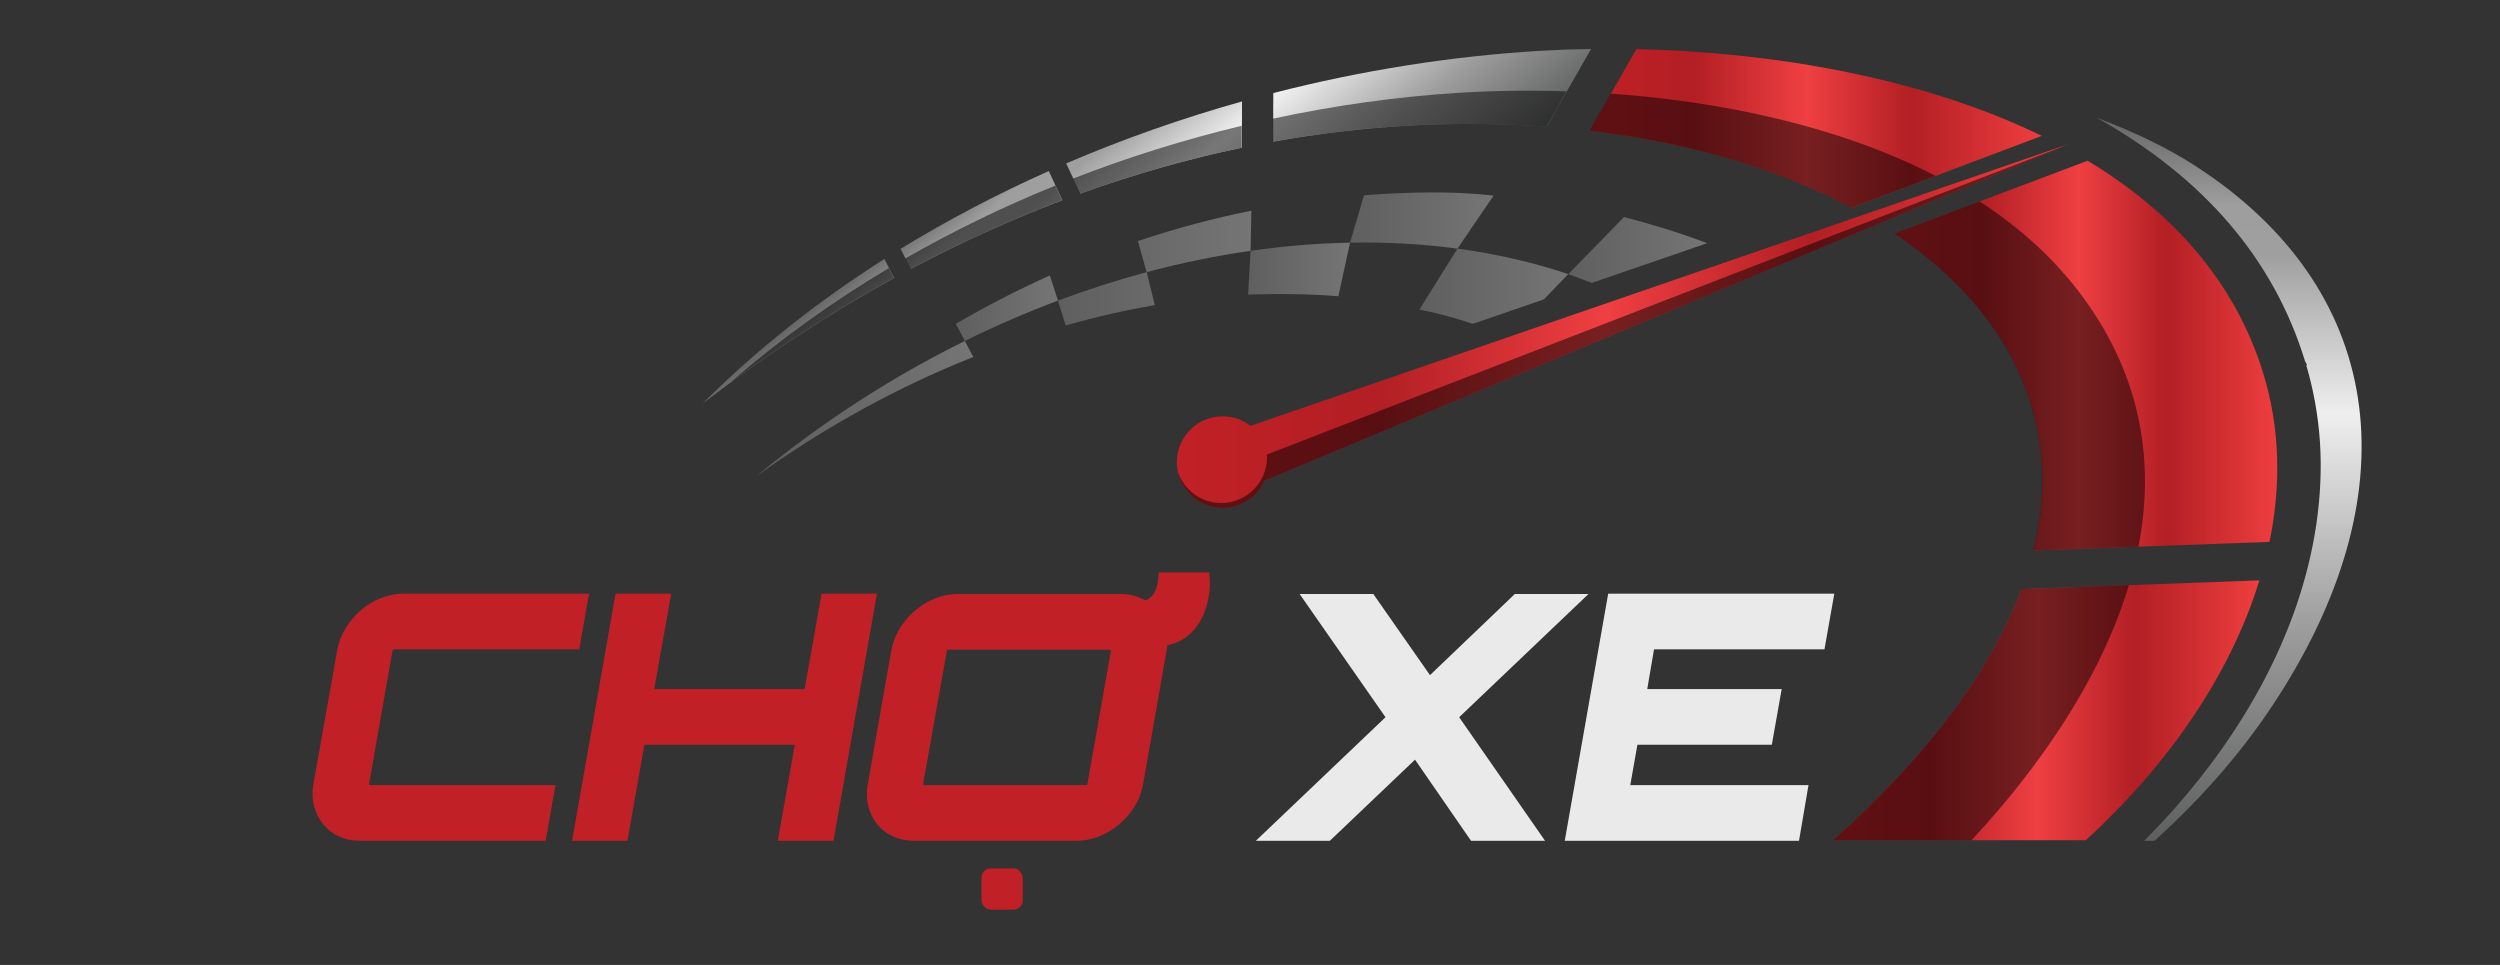 <?xml version="1.0" encoding="UTF-8"?>
<svg xmlns="http://www.w3.org/2000/svg" xmlns:xlink="http://www.w3.org/1999/xlink" viewBox="0 0 1080 416.85">
  <rect x="0" y="0" width="1080" height="416.85" fill="#333333" stroke="none"/>
  <defs>
    <style>
      .cls-1 {
        fill: url(#_Áåçûìÿííûé_ãðàäèåíò_1519-9);
      }

      .cls-1, .cls-2, .cls-3 {
        fill-rule: evenodd;
      }

      .cls-4 {
        fill: url(#_Áåçûìÿííûé_ãðàäèåíò_20492);
      }

      .cls-5 {
        fill: #eaeaea;
      }

      .cls-6 {
        fill: #c12026;
      }

      .cls-7 {
        fill: url(#_Áåçûìÿííûé_ãðàäèåíò_20492-3);
      }

      .cls-8 {
        fill: url(#_Áåçûìÿííûé_ãðàäèåíò_20492-2);
      }

      .cls-2 {
        fill: url(#_Áåçûìÿííûé_ãðàäèåíò_20492-4);
      }

      .cls-9 {
        fill: url(#_Áåçûìÿííûé_ãðàäèåíò_1519);
      }

      .cls-10, .cls-3 {
        fill: #010101;
        mix-blend-mode: multiply;
        opacity: .5;
      }

      .cls-11 {
        isolation: isolate;
      }

      .cls-12 {
        fill: url(#_Áåçûìÿííûé_ãðàäèåíò_1519-8);
      }

      .cls-12, .cls-13, .cls-14, .cls-15, .cls-16, .cls-17, .cls-18 {
        opacity: .4;
      }

      .cls-13 {
        fill: url(#_Áåçûìÿííûé_ãðàäèåíò_1519-5);
      }

      .cls-14 {
        fill: url(#_Áåçûìÿííûé_ãðàäèåíò_1519-6);
      }

      .cls-15 {
        fill: url(#_Áåçûìÿííûé_ãðàäèåíò_1519-4);
      }

      .cls-16 {
        fill: url(#_Áåçûìÿííûé_ãðàäèåíò_1519-2);
      }

      .cls-17 {
        fill: url(#_Áåçûìÿííûé_ãðàäèåíò_1519-3);
      }

      .cls-18 {
        fill: url(#_Áåçûìÿííûé_ãðàäèåíò_1519-7);
      }
    </style>
    <linearGradient id="_Áåçûìÿííûé_ãðàäèåíò_20492" data-name="Áåçûìÿííûé ãðàäèåíò 20492" x1="791.9" y1="306.85" x2="976.06" y2="306.85" gradientUnits="userSpaceOnUse">
      <stop offset="0" stop-color="#c12026"></stop>
      <stop offset=".23" stop-color="#b21f24"></stop>
      <stop offset=".48" stop-color="#ef3f42"></stop>
      <stop offset=".71" stop-color="#b21f24"></stop>
      <stop offset="1" stop-color="#ef3e3f"></stop>
    </linearGradient>
    <linearGradient id="_Áåçûìÿííûé_ãðàäèåíò_20492-2" data-name="Áåçûìÿííûé ãðàäèåíò 20492" x1="686.79" y1="55.48" x2="882.05" y2="55.48" xlink:href="#_Áåçûìÿííûé_ãðàäèåíò_20492"></linearGradient>
    <linearGradient id="_Áåçûìÿííûé_ãðàäèåíò_20492-3" data-name="Áåçûìÿííûé ãðàäèåíò 20492" x1="818.47" y1="153.63" x2="983.77" y2="153.63" xlink:href="#_Áåçûìÿííûé_ãðàäèåíò_20492"></linearGradient>
    <linearGradient id="_Áåçûìÿííûé_ãðàäèåíò_1519" data-name="Áåçûìÿííûé ãðàäèåíò 1519" x1="545.65" y1="157.52" x2="452.85" y2="46.93" gradientUnits="userSpaceOnUse">
      <stop offset="0" stop-color="#5e5f5f"></stop>
      <stop offset=".3" stop-color="#9e9e9e"></stop>
      <stop offset=".59" stop-color="#f0efef"></stop>
      <stop offset=".81" stop-color="#9f9f9f"></stop>
      <stop offset=".88" stop-color="#9e9e9e"></stop>
      <stop offset="1" stop-color="#656565"></stop>
    </linearGradient>
    <linearGradient id="_Áåçûìÿííûé_ãðàäèåíò_20492-4" data-name="Áåçûìÿííûé ãðàäèåíò 20492" x1="508.41" y1="140.83" x2="893.65" y2="140.83" xlink:href="#_Áåçûìÿííûé_ãðàäèåíò_20492"></linearGradient>
    <linearGradient id="_Áåçûìÿííûé_ãðàäèåíò_1519-2" data-name="Áåçûìÿííûé ãðàäèåíò 1519" x1="344.08" y1="133.15" x2="568.6" y2="133.15" xlink:href="#_Áåçûìÿííûé_ãðàäèåíò_1519"></linearGradient>
    <linearGradient id="_Áåçûìÿííûé_ãðàäèåíò_1519-3" data-name="Áåçûìÿííûé ãðàäèåíò 1519" x1="583.88" y1="107.97" x2="889.13" y2="107.97" xlink:href="#_Áåçûìÿííûé_ãðàäèåíò_1519"></linearGradient>
    <linearGradient id="_Áåçûìÿííûé_ãðàäèåíò_1519-4" data-name="Áåçûìÿííûé ãðàäèåíò 1519" x1="180" y1="176.56" x2="658" y2="176.56" xlink:href="#_Áåçûìÿííûé_ãðàäèåíò_1519"></linearGradient>
    <linearGradient id="_Áåçûìÿííûé_ãðàäèåíò_1519-5" data-name="Áåçûìÿííûé ãðàäèåíò 1519" x1="486.42" y1="95.27" x2="802.05" y2="95.27" xlink:href="#_Áåçûìÿííûé_ãðàäèåíò_1519"></linearGradient>
    <linearGradient id="_Áåçûìÿííûé_ãðàäèåíò_1519-6" data-name="Áåçûìÿííûé ãðàäèåíò 1519" x1="512.76" y1="123.66" x2="840.15" y2="123.66" xlink:href="#_Áåçûìÿííûé_ãðàäèåíò_1519"></linearGradient>
    <linearGradient id="_Áåçûìÿííûé_ãðàäèåíò_1519-7" data-name="Áåçûìÿííûé ãðàäèåíò 1519" x1="470.48" y1="116.4" x2="694.53" y2="116.4" xlink:href="#_Áåçûìÿííûé_ãðàäèåíò_1519"></linearGradient>
    <linearGradient id="_Áåçûìÿííûé_ãðàäèåíò_1519-8" data-name="Áåçûìÿííûé ãðàäèåíò 1519" x1="326.6" y1="115.79" x2="751.97" y2="115.79" xlink:href="#_Áåçûìÿííûé_ãðàäèåíò_1519"></linearGradient>
    <linearGradient id="_Áåçûìÿííûé_ãðàäèåíò_1519-9" data-name="Áåçûìÿííûé ãðàäèåíò 1519" x1="962.98" y1="363.23" x2="962.98" y2="50.86" xlink:href="#_Áåçûìÿííûé_ãðàäèåíò_1519"></linearGradient>
  </defs>
  <g class="cls-11">
    <g id="Layer_1" data-name="Layer 1">
      <g>
        <g>
          <path class="cls-4" d="m791.9,362.98h109.19c36.41-33.37,62.77-72.49,74.97-112.26l-102.85,3.76c-12.5,33.81-38.6,70.38-81.31,108.5Z"></path>
          <path class="cls-8" d="m882.05,58.69c-53.33-25.96-118.9-36.23-175.14-37.47l-20.13,35.25c43.07,5.06,81.71,16.54,113.03,33.26l82.23-31.04Z"></path>
          <path class="cls-7" d="m977.75,161.35c-12.47-40.66-40.38-70.49-75.9-91.93l-83.38,31.48c48.82,32.71,73.84,80.43,60,136.92l101.96-3.73c5.07-24.67,4.51-49.32-2.68-72.75Z"></path>
        </g>
        <path class="cls-9" d="m389.05,107.5l4.44,8.69c21.76-11.55,43.61-21.42,65.47-29.68l-5.89-12.62c-22.16,9.88-43.61,21.1-64.02,33.62Zm-85.46,66.78c27.24-20.92,54.87-38.94,82.68-54.2l-4.21-8.22c-28.67,18.22-55.14,39.06-78.48,62.42Zm163.1-90.64c23.33-8.41,46.63-15,69.8-19.84l.06-19.98c-25.84,7.25-51.31,16.19-75.95,26.77l6.09,13.06Zm198.72-61.69c-38.15,2.28-77.08,8.42-115.35,18.25l-.07,20.99c38.95-7.02,77.43-9.13,114.84-6.71,1.12.07,2.24.15,3.36.23l19.16-33.56c-7.57.11-14.91.39-21.94.81Z"></path>
        <g>
          <path class="cls-10" d="m836.15,75.98c-42.31-21.85-93.34-32.19-140.32-35.53l-9.15,16.02c43.07,5.06,81.71,16.54,113.03,33.26l36.43-13.75Z"></path>
          <path class="cls-10" d="m873.21,254.48c-12.5,33.81-38.6,70.38-81.31,108.5h59.81c29.42-31.66,55.89-69.92,67.98-110.2l-46.48,1.7Z"></path>
          <path class="cls-10" d="m315.48,165.27c23.34-17.13,46.94-32.16,70.68-45.19l-2.18-4.27c-24.4,14.53-47.42,31.04-68.5,49.45Z"></path>
          <path class="cls-10" d="m878.36,237.83l45.45-1.66c6.96-35.7,1.69-72.45-23.51-107.17-12.14-16.71-27.57-30.57-45.13-41.99l-36.8,13.89c48.82,32.71,73.84,80.43,60,136.92Z"></path>
          <path class="cls-10" d="m629.99,40.1c-26.48,1.67-53.35,5.42-80.09,11.16l-.03,9.93c38.95-7.02,77.43-9.13,114.84-6.71,1.12.07,2.24.15,3.36.23l8.71-15.25c-16.57-.55-32.37-.26-46.79.65Z"></path>
          <path class="cls-10" d="m466.58,83.65c23.33-8.41,46.63-15,69.8-19.84l.03-9.48c-24.62,5.92-49.05,13.55-72.87,22.81l3.04,6.51Z"></path>
          <path class="cls-10" d="m391.07,111.67l2.31,4.52c21.76-11.55,43.61-21.42,65.47-29.68l-2.96-6.34c-22.31,9.06-44.03,19.57-64.82,31.5Z"></path>
        </g>
        <path class="cls-2" d="m527.67,179.85c4.72-.12,9.1,1.43,12.58,4.11l353.4-121.72-347.37,145.37c-3.01,6.76-9.7,11.58-17.57,11.79-10.89.29-20.01-8.36-20.3-19.26-.29-10.89,8.36-20.01,19.26-20.3"></path>
        <path class="cls-3" d="m893.65,62.25l-346.34,134.09c.03.56.05,1.12.04,1.69-.26,10.44-8.71,19-19.26,19.28-8.76.23-16.37-5.32-19.16-13.17,2.09,8.94,10.26,15.52,19.78,15.27,7.87-.21,14.57-5.02,17.57-11.79h0"></path>
        <path class="cls-16" d="m412.94,139.87l3.87,7.42c13.32-6.57,26.76-12.38,40.25-17.43l-3.55-10.86c-13.68,6.14-27.23,13.09-40.56,20.87Z"></path>
        <path class="cls-17" d="m737.47,105.05c-11.97-4.58-24.58-8.34-35.89-11.3l-24.09,24.67c3.41,1.24,6.8,2.49,10.17,3.79l49.81-17.15Z"></path>
        <path class="cls-15" d="m326.6,205.82c30.17-21.68,61.95-38.96,93.91-51.62h0l-3.71-6.9c-31.13,15.36-61.57,34.87-90.21,58.53Z"></path>
        <path class="cls-13" d="m629.64,107.42l15.59-22.93h-.05c-18.21-2.07-36.98-1.52-55.93-.15l-6.04,20.49c15.88-.3,31.4.57,46.42,2.59Z"></path>
        <path class="cls-14" d="m636.25,139.91l30.73-10.59,10.51-10.91c-15.18-5.1-31.21-8.76-47.86-11l-16.47,26.35c5.62,1.03,14.4,3.21,23.08,6.14Z"></path>
        <path class="cls-18" d="m539.19,127.25c0,.07,20.04-.88,39,.72l5.02-23.14c-14.08.26-28.44,1.43-42.97,3.52l-1.03,18.54-.02.37Z"></path>
        <path class="cls-12" d="m498.87,131.79l-3.5-14.22c15.05-4.02,30.05-7.1,44.88-9.22l.34-17.35s.03,0,.04,0c-16.29,3.27-32.63,7.62-48.88,13.06l-.2.06,3.8,13.4-.96.31c-12.44,3.36-24.91,7.38-37.35,12.03l3.32,10.74h.04c13.02-3.71,25.96-6.65,38.71-8.86-.08.02-.17.03-.25.04Z"></path>
        <path class="cls-1" d="m995.77,156l.87,1.66-.32.17c3.18,10.82,5.17,21.97,5.9,33.14.74,11.42.22,23.34-1.55,35.43-6.98,47.55-33.1,95.31-74.36,136.83h4.42c22.13-20.03,39.53-40.43,53.76-62.71,58.06-90.87,44.75-176.31-35.6-228.53-12.04-7.83-26.3-14.82-43.14-21.14,46.29,25.87,76.52,61.13,90.02,105.15Z"></path>
      </g>
      <g>
        <g>
          <path class="cls-6" d="m522.33,247.3h-21.83c0,4.41-.93,8.26-3.23,10.52-1.54,1.51-3.7,2.3-6.6,2.07-1.24-.1-2.46-.2-3.68-.31l-.95-1.92c.05.63.14,1.24.27,1.86,1.12,5.37,4.97,9.96,7.35,15.01.65,1.35,1.36,3.32,2.71,4.16.02,0,.03.02.05.02,1.04.62,2.32.4,3.51.4,5.51,0,9.89-1.73,13.26-4.48,8.05-6.54,10.46-18.87,9.15-27.32Z"></path>
          <g>
            <path class="cls-6" d="m170.29,280.51h79.93l4.26-24.05h-79.93c-3.43,0-6.75.63-9.98,1.91-3.22,1.27-6.13,3.03-8.72,5.28-2.59,2.26-4.79,4.87-6.6,7.86-1.81,2.99-3.01,6.15-3.59,9.47l-10.27,57.72c-.59,3.43-.49,6.61.29,9.55.78,2.93,2.08,5.53,3.89,7.78s4.08,4.02,6.82,5.29c2.73,1.27,5.81,1.91,9.24,1.91h80.07l4.26-24.06h-80.08c-.29,0-.44-.14-.44-.44l10.12-57.63c.2-.39.44-.59.73-.59Z"></path>
            <path class="cls-6" d="m354.94,256.46l-7.34,41.21h-64.97l7.34-41.21h-24.05l-18.78,106.77h23.91l7.33-41.51h64.97l-7.33,41.51h24.05l18.77-106.77h-23.9Z"></path>
            <path class="cls-6" d="m503.97,272.63c-.62-3.22-2-6.17-4.13-8.84-2.76-3.38-6.24-5.56-10.46-6.56-1.77-.42-3.66-.63-5.68-.63h-69.81c-3.42,0-6.72.64-9.9,1.91-3.17,1.27-6.08,3.03-8.72,5.28-2.64,2.25-4.87,4.87-6.67,7.85-1.81,2.98-3.01,6.18-3.6,9.6l-10.12,57.49c-.58,3.43-.51,6.6.22,9.54.74,2.93,2.01,5.52,3.82,7.77,1.8,2.25,4.1,4.01,6.89,5.28,2.79,1.27,5.89,1.91,9.31,1.91h69.81c3.32,0,6.6-.64,9.83-1.91,3.22-1.27,6.16-3.03,8.8-5.28s4.86-4.84,6.67-7.77c1.81-2.94,3.01-6.11,3.59-9.54l10.12-57.49c.54-3.06.55-5.93.03-8.61Zm-104.59,66.54c-.4,0-.59-.19-.59-.58l10.26-57.35c0-.39.2-.58.59-.58h69.81c.2,0,.34.05.44.14v.44l-10.12,57.35c0,.39-.2.58-.58.58h-69.81Z"></path>
            <path class="cls-5" d="m686.24,256.6h-31.83l-36.66,35.06-24.49-35.06h-31.83l37.11,53.24-56.03,53.39h31.97l36.81-35.06,24.2,35.06h31.98l-37.11-53.39,55.88-53.24Z"></path>
            <path class="cls-5" d="m788.17,280.51l4.25-24.05h-97.68l-18.77,106.77h101.2l4.1-24.06h-76.99l3.08-17.45h58.07l4.26-24.05h-58.08l2.93-17.16h73.63Z"></path>
          </g>
        </g>
        <rect class="cls-6" x="424" y="375.15" width="17.82" height="17.82" rx="4" ry="4"></rect>
      </g>
    </g>
  </g>
</svg>
